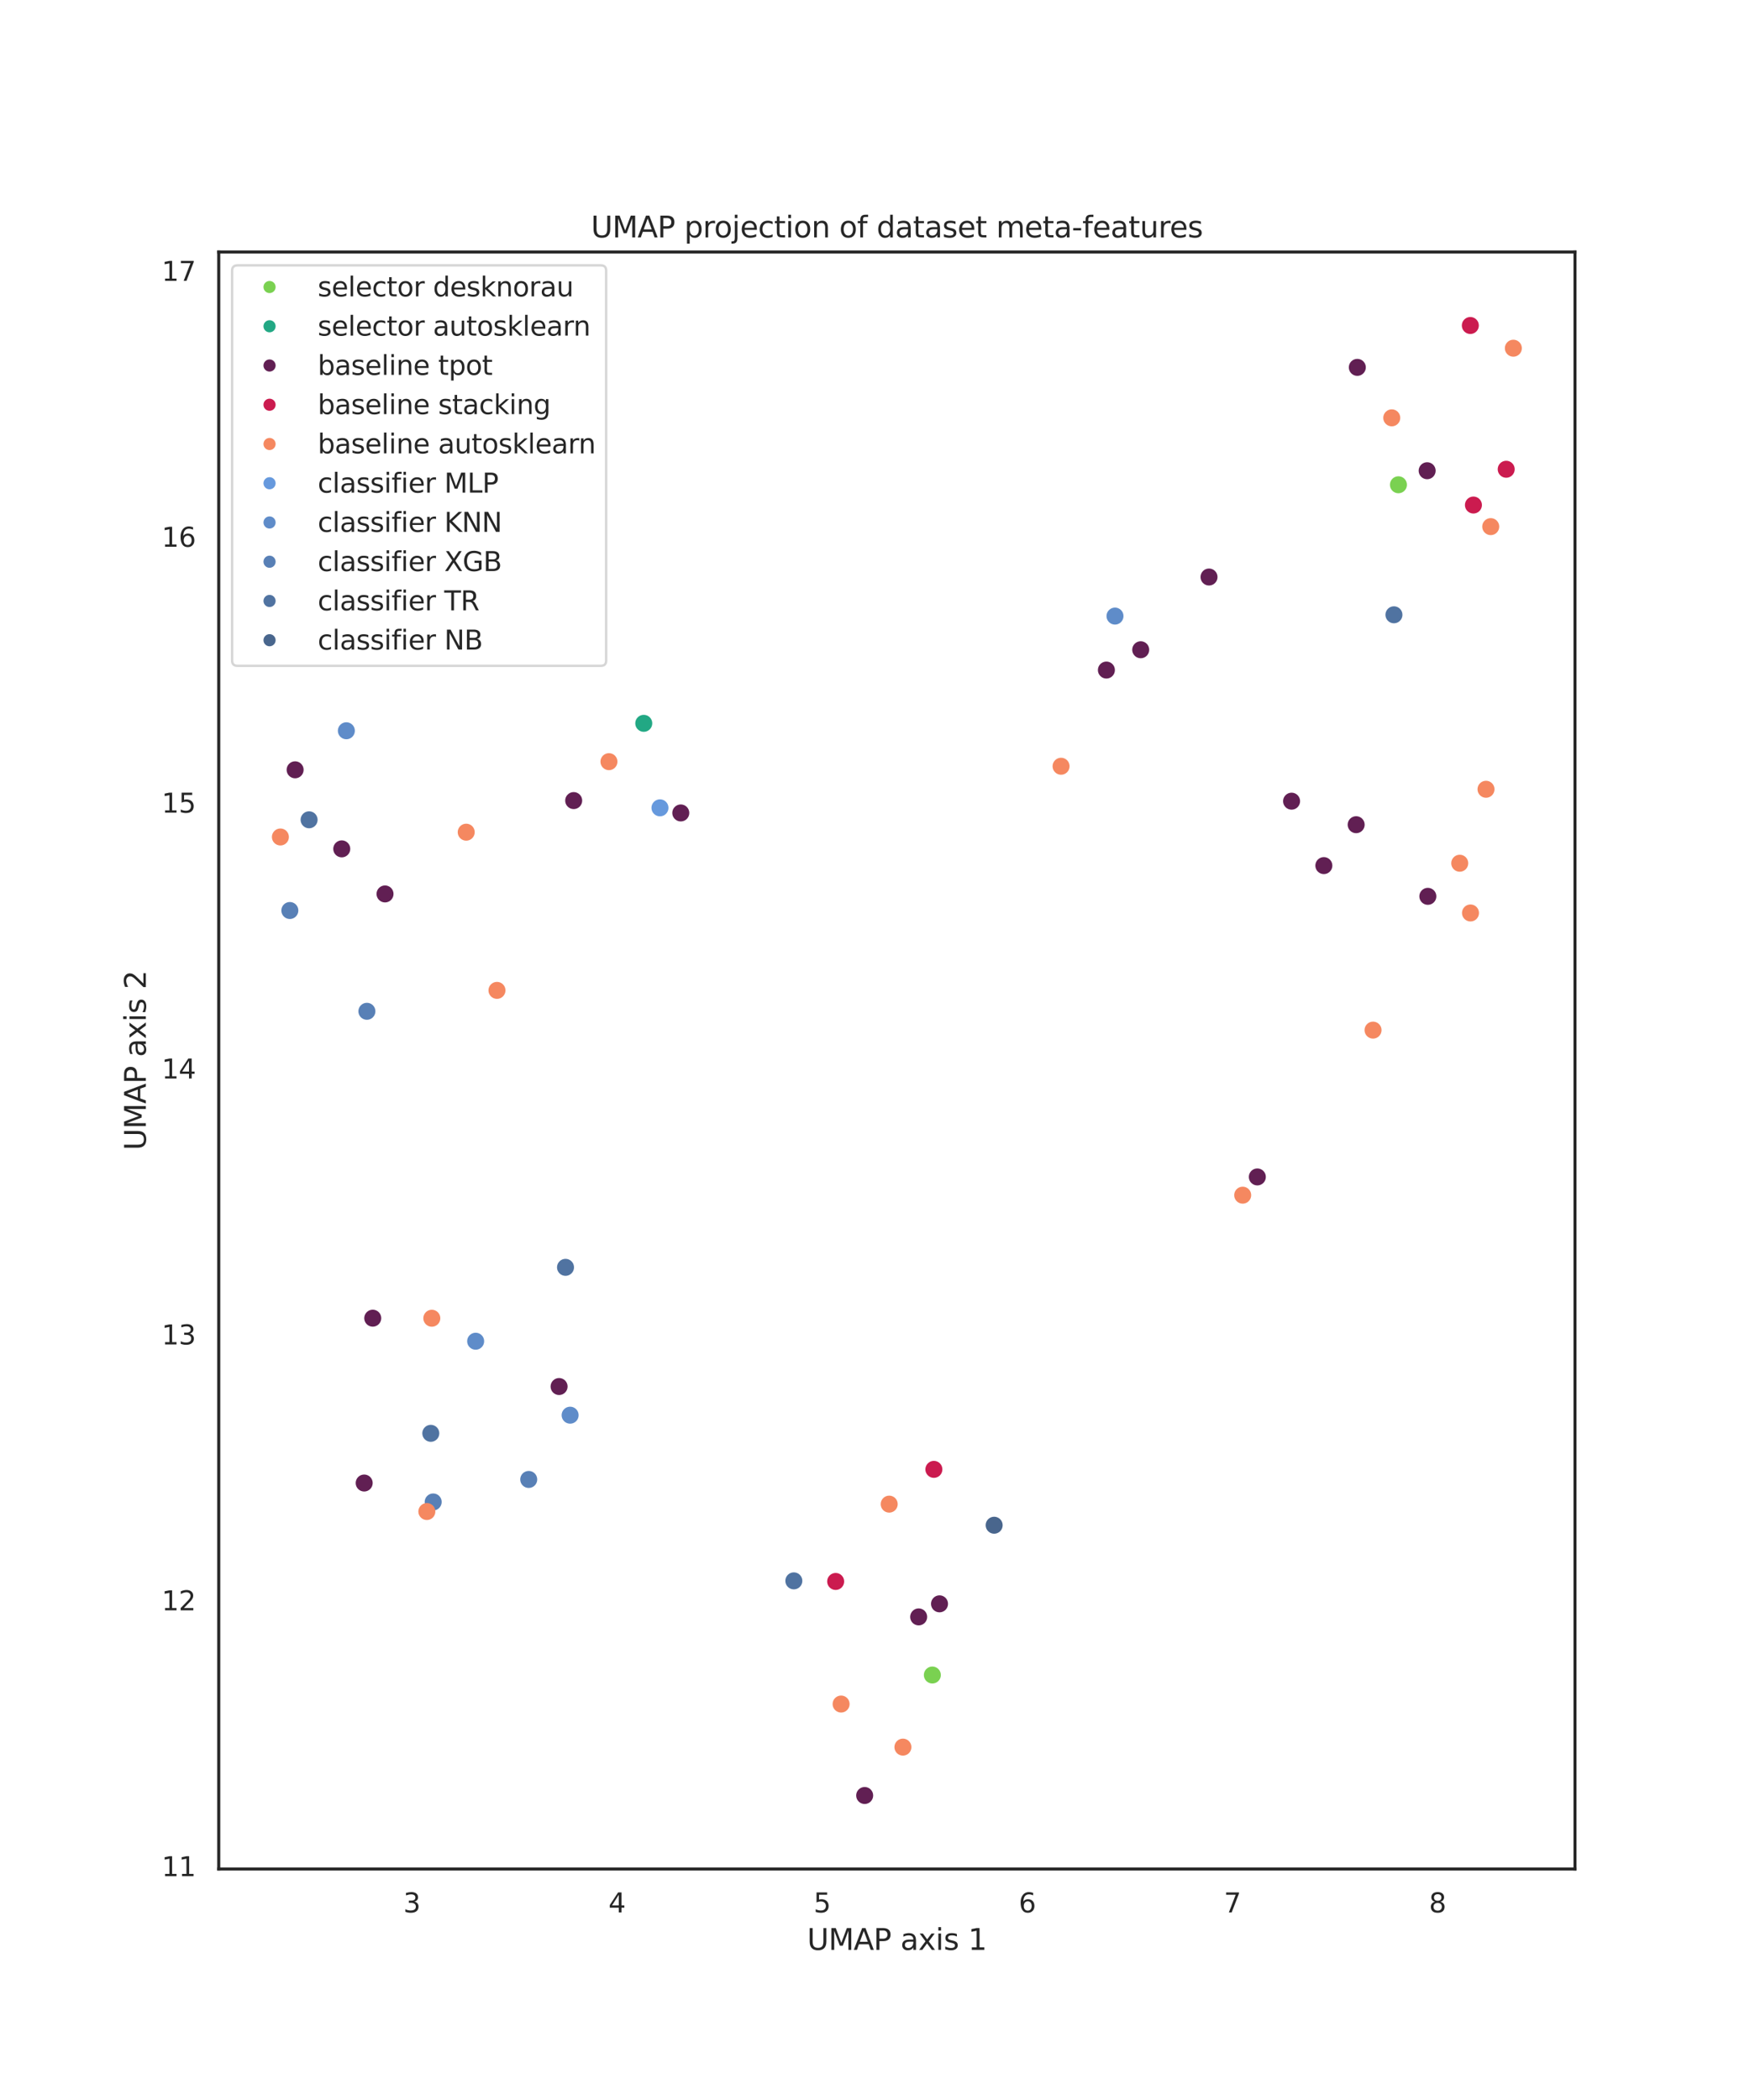 <?xml version="1.0" encoding="utf-8" standalone="no"?>
<!DOCTYPE svg PUBLIC "-//W3C//DTD SVG 1.1//EN"
  "http://www.w3.org/Graphics/SVG/1.1/DTD/svg11.dtd">
<svg height="864pt" version="1.1" viewBox="0 0 720 864" width="720pt" xmlns="http://www.w3.org/2000/svg" xmlns:xlink="http://www.w3.org/1999/xlink">
 <defs>
  <style type="text/css">*{stroke-linecap:butt;stroke-linejoin:round;}</style>
 </defs>
 <g id="figure_1">
  <g id="patch_1">
   <path d="M 0 864 
L 720 864 
L 720 0 
L 0 0 
z
" style="fill:#ffffff;"/>
  </g>
  <g id="axes_1">
   <g id="patch_2">
    <path d="M 90 768.96 
L 648 768.96 
L 648 103.68 
L 90 103.68 
z
" style="fill:#ffffff;"/>
   </g>
   <g id="matplotlib.axis_1">
    <g id="xtick_1">
     <g id="text_1">
      <!-- 3 -->
      <g style="fill:#262626;" transform="translate(165.933 786.818)scale(0.11 -0.11)">
       <defs>
        <path d="M 2597 2516 
Q 3050 2419 3304 2112 
Q 3559 1806 3559 1356 
Q 3559 666 3084 287 
Q 2609 -91 1734 -91 
Q 1441 -91 1130 -33 
Q 819 25 488 141 
L 488 750 
Q 750 597 1062 519 
Q 1375 441 1716 441 
Q 2309 441 2620 675 
Q 2931 909 2931 1356 
Q 2931 1769 2642 2001 
Q 2353 2234 1838 2234 
L 1294 2234 
L 1294 2753 
L 1863 2753 
Q 2328 2753 2575 2939 
Q 2822 3125 2822 3475 
Q 2822 3834 2567 4026 
Q 2313 4219 1838 4219 
Q 1578 4219 1281 4162 
Q 984 4106 628 3988 
L 628 4550 
Q 988 4650 1302 4700 
Q 1616 4750 1894 4750 
Q 2613 4750 3031 4423 
Q 3450 4097 3450 3541 
Q 3450 3153 3228 2886 
Q 3006 2619 2597 2516 
z
" id="DejaVuSans-33" transform="scale(0.016)"/>
       </defs>
       <use xlink:href="#DejaVuSans-33"/>
      </g>
     </g>
    </g>
    <g id="xtick_2">
     <g id="text_2">
      <!-- 4 -->
      <g style="fill:#262626;" transform="translate(250.332 786.818)scale(0.11 -0.11)">
       <defs>
        <path d="M 2419 4116 
L 825 1625 
L 2419 1625 
L 2419 4116 
z
M 2253 4666 
L 3047 4666 
L 3047 1625 
L 3713 1625 
L 3713 1100 
L 3047 1100 
L 3047 0 
L 2419 0 
L 2419 1100 
L 313 1100 
L 313 1709 
L 2253 4666 
z
" id="DejaVuSans-34" transform="scale(0.016)"/>
       </defs>
       <use xlink:href="#DejaVuSans-34"/>
      </g>
     </g>
    </g>
    <g id="xtick_3">
     <g id="text_3">
      <!-- 5 -->
      <g style="fill:#262626;" transform="translate(334.731 786.818)scale(0.11 -0.11)">
       <defs>
        <path d="M 691 4666 
L 3169 4666 
L 3169 4134 
L 1269 4134 
L 1269 2991 
Q 1406 3038 1543 3061 
Q 1681 3084 1819 3084 
Q 2600 3084 3056 2656 
Q 3513 2228 3513 1497 
Q 3513 744 3044 326 
Q 2575 -91 1722 -91 
Q 1428 -91 1123 -41 
Q 819 9 494 109 
L 494 744 
Q 775 591 1075 516 
Q 1375 441 1709 441 
Q 2250 441 2565 725 
Q 2881 1009 2881 1497 
Q 2881 1984 2565 2268 
Q 2250 2553 1709 2553 
Q 1456 2553 1204 2497 
Q 953 2441 691 2322 
L 691 4666 
z
" id="DejaVuSans-35" transform="scale(0.016)"/>
       </defs>
       <use xlink:href="#DejaVuSans-35"/>
      </g>
     </g>
    </g>
    <g id="xtick_4">
     <g id="text_4">
      <!-- 6 -->
      <g style="fill:#262626;" transform="translate(419.13 786.818)scale(0.11 -0.11)">
       <defs>
        <path d="M 2113 2584 
Q 1688 2584 1439 2293 
Q 1191 2003 1191 1497 
Q 1191 994 1439 701 
Q 1688 409 2113 409 
Q 2538 409 2786 701 
Q 3034 994 3034 1497 
Q 3034 2003 2786 2293 
Q 2538 2584 2113 2584 
z
M 3366 4563 
L 3366 3988 
Q 3128 4100 2886 4159 
Q 2644 4219 2406 4219 
Q 1781 4219 1451 3797 
Q 1122 3375 1075 2522 
Q 1259 2794 1537 2939 
Q 1816 3084 2150 3084 
Q 2853 3084 3261 2657 
Q 3669 2231 3669 1497 
Q 3669 778 3244 343 
Q 2819 -91 2113 -91 
Q 1303 -91 875 529 
Q 447 1150 447 2328 
Q 447 3434 972 4092 
Q 1497 4750 2381 4750 
Q 2619 4750 2861 4703 
Q 3103 4656 3366 4563 
z
" id="DejaVuSans-36" transform="scale(0.016)"/>
       </defs>
       <use xlink:href="#DejaVuSans-36"/>
      </g>
     </g>
    </g>
    <g id="xtick_5">
     <g id="text_5">
      <!-- 7 -->
      <g style="fill:#262626;" transform="translate(503.529 786.818)scale(0.11 -0.11)">
       <defs>
        <path d="M 525 4666 
L 3525 4666 
L 3525 4397 
L 1831 0 
L 1172 0 
L 2766 4134 
L 525 4134 
L 525 4666 
z
" id="DejaVuSans-37" transform="scale(0.016)"/>
       </defs>
       <use xlink:href="#DejaVuSans-37"/>
      </g>
     </g>
    </g>
    <g id="xtick_6">
     <g id="text_6">
      <!-- 8 -->
      <g style="fill:#262626;" transform="translate(587.928 786.818)scale(0.11 -0.11)">
       <defs>
        <path d="M 2034 2216 
Q 1584 2216 1326 1975 
Q 1069 1734 1069 1313 
Q 1069 891 1326 650 
Q 1584 409 2034 409 
Q 2484 409 2743 651 
Q 3003 894 3003 1313 
Q 3003 1734 2745 1975 
Q 2488 2216 2034 2216 
z
M 1403 2484 
Q 997 2584 770 2862 
Q 544 3141 544 3541 
Q 544 4100 942 4425 
Q 1341 4750 2034 4750 
Q 2731 4750 3128 4425 
Q 3525 4100 3525 3541 
Q 3525 3141 3298 2862 
Q 3072 2584 2669 2484 
Q 3125 2378 3379 2068 
Q 3634 1759 3634 1313 
Q 3634 634 3220 271 
Q 2806 -91 2034 -91 
Q 1263 -91 848 271 
Q 434 634 434 1313 
Q 434 1759 690 2068 
Q 947 2378 1403 2484 
z
M 1172 3481 
Q 1172 3119 1398 2916 
Q 1625 2713 2034 2713 
Q 2441 2713 2670 2916 
Q 2900 3119 2900 3481 
Q 2900 3844 2670 4047 
Q 2441 4250 2034 4250 
Q 1625 4250 1398 4047 
Q 1172 3844 1172 3481 
z
" id="DejaVuSans-38" transform="scale(0.016)"/>
       </defs>
       <use xlink:href="#DejaVuSans-38"/>
      </g>
     </g>
    </g>
    <g id="text_7">
     <!-- UMAP axis 1 -->
     <g style="fill:#262626;" transform="translate(332.058 802.224)scale(0.12 -0.12)">
      <defs>
       <path d="M 556 4666 
L 1191 4666 
L 1191 1831 
Q 1191 1081 1462 751 
Q 1734 422 2344 422 
Q 2950 422 3222 751 
Q 3494 1081 3494 1831 
L 3494 4666 
L 4128 4666 
L 4128 1753 
Q 4128 841 3676 375 
Q 3225 -91 2344 -91 
Q 1459 -91 1007 375 
Q 556 841 556 1753 
L 556 4666 
z
" id="DejaVuSans-55" transform="scale(0.016)"/>
       <path d="M 628 4666 
L 1569 4666 
L 2759 1491 
L 3956 4666 
L 4897 4666 
L 4897 0 
L 4281 0 
L 4281 4097 
L 3078 897 
L 2444 897 
L 1241 4097 
L 1241 0 
L 628 0 
L 628 4666 
z
" id="DejaVuSans-4d" transform="scale(0.016)"/>
       <path d="M 2188 4044 
L 1331 1722 
L 3047 1722 
L 2188 4044 
z
M 1831 4666 
L 2547 4666 
L 4325 0 
L 3669 0 
L 3244 1197 
L 1141 1197 
L 716 0 
L 50 0 
L 1831 4666 
z
" id="DejaVuSans-41" transform="scale(0.016)"/>
       <path d="M 1259 4147 
L 1259 2394 
L 2053 2394 
Q 2494 2394 2734 2622 
Q 2975 2850 2975 3272 
Q 2975 3691 2734 3919 
Q 2494 4147 2053 4147 
L 1259 4147 
z
M 628 4666 
L 2053 4666 
Q 2838 4666 3239 4311 
Q 3641 3956 3641 3272 
Q 3641 2581 3239 2228 
Q 2838 1875 2053 1875 
L 1259 1875 
L 1259 0 
L 628 0 
L 628 4666 
z
" id="DejaVuSans-50" transform="scale(0.016)"/>
       <path id="DejaVuSans-20" transform="scale(0.016)"/>
       <path d="M 2194 1759 
Q 1497 1759 1228 1600 
Q 959 1441 959 1056 
Q 959 750 1161 570 
Q 1363 391 1709 391 
Q 2188 391 2477 730 
Q 2766 1069 2766 1631 
L 2766 1759 
L 2194 1759 
z
M 3341 1997 
L 3341 0 
L 2766 0 
L 2766 531 
Q 2569 213 2275 61 
Q 1981 -91 1556 -91 
Q 1019 -91 701 211 
Q 384 513 384 1019 
Q 384 1609 779 1909 
Q 1175 2209 1959 2209 
L 2766 2209 
L 2766 2266 
Q 2766 2663 2505 2880 
Q 2244 3097 1772 3097 
Q 1472 3097 1187 3025 
Q 903 2953 641 2809 
L 641 3341 
Q 956 3463 1253 3523 
Q 1550 3584 1831 3584 
Q 2591 3584 2966 3190 
Q 3341 2797 3341 1997 
z
" id="DejaVuSans-61" transform="scale(0.016)"/>
       <path d="M 3513 3500 
L 2247 1797 
L 3578 0 
L 2900 0 
L 1881 1375 
L 863 0 
L 184 0 
L 1544 1831 
L 300 3500 
L 978 3500 
L 1906 2253 
L 2834 3500 
L 3513 3500 
z
" id="DejaVuSans-78" transform="scale(0.016)"/>
       <path d="M 603 3500 
L 1178 3500 
L 1178 0 
L 603 0 
L 603 3500 
z
M 603 4863 
L 1178 4863 
L 1178 4134 
L 603 4134 
L 603 4863 
z
" id="DejaVuSans-69" transform="scale(0.016)"/>
       <path d="M 2834 3397 
L 2834 2853 
Q 2591 2978 2328 3040 
Q 2066 3103 1784 3103 
Q 1356 3103 1142 2972 
Q 928 2841 928 2578 
Q 928 2378 1081 2264 
Q 1234 2150 1697 2047 
L 1894 2003 
Q 2506 1872 2764 1633 
Q 3022 1394 3022 966 
Q 3022 478 2636 193 
Q 2250 -91 1575 -91 
Q 1294 -91 989 -36 
Q 684 19 347 128 
L 347 722 
Q 666 556 975 473 
Q 1284 391 1588 391 
Q 1994 391 2212 530 
Q 2431 669 2431 922 
Q 2431 1156 2273 1281 
Q 2116 1406 1581 1522 
L 1381 1569 
Q 847 1681 609 1914 
Q 372 2147 372 2553 
Q 372 3047 722 3315 
Q 1072 3584 1716 3584 
Q 2034 3584 2315 3537 
Q 2597 3491 2834 3397 
z
" id="DejaVuSans-73" transform="scale(0.016)"/>
       <path d="M 794 531 
L 1825 531 
L 1825 4091 
L 703 3866 
L 703 4441 
L 1819 4666 
L 2450 4666 
L 2450 531 
L 3481 531 
L 3481 0 
L 794 0 
L 794 531 
z
" id="DejaVuSans-31" transform="scale(0.016)"/>
      </defs>
      <use xlink:href="#DejaVuSans-55"/>
      <use x="73.193" xlink:href="#DejaVuSans-4d"/>
      <use x="159.473" xlink:href="#DejaVuSans-41"/>
      <use x="227.881" xlink:href="#DejaVuSans-50"/>
      <use x="288.184" xlink:href="#DejaVuSans-20"/>
      <use x="319.971" xlink:href="#DejaVuSans-61"/>
      <use x="381.25" xlink:href="#DejaVuSans-78"/>
      <use x="440.43" xlink:href="#DejaVuSans-69"/>
      <use x="468.213" xlink:href="#DejaVuSans-73"/>
      <use x="520.312" xlink:href="#DejaVuSans-20"/>
      <use x="552.1" xlink:href="#DejaVuSans-31"/>
     </g>
    </g>
   </g>
   <g id="matplotlib.axis_2">
    <g id="ytick_1">
     <g id="text_8">
      <!-- 11 -->
      <g style="fill:#262626;" transform="translate(66.502 771.92)scale(0.11 -0.11)">
       <use xlink:href="#DejaVuSans-31"/>
       <use x="63.623" xlink:href="#DejaVuSans-31"/>
      </g>
     </g>
    </g>
    <g id="ytick_2">
     <g id="text_9">
      <!-- 12 -->
      <g style="fill:#262626;" transform="translate(66.502 662.525)scale(0.11 -0.11)">
       <defs>
        <path d="M 1228 531 
L 3431 531 
L 3431 0 
L 469 0 
L 469 531 
Q 828 903 1448 1529 
Q 2069 2156 2228 2338 
Q 2531 2678 2651 2914 
Q 2772 3150 2772 3378 
Q 2772 3750 2511 3984 
Q 2250 4219 1831 4219 
Q 1534 4219 1204 4116 
Q 875 4013 500 3803 
L 500 4441 
Q 881 4594 1212 4672 
Q 1544 4750 1819 4750 
Q 2544 4750 2975 4387 
Q 3406 4025 3406 3419 
Q 3406 3131 3298 2873 
Q 3191 2616 2906 2266 
Q 2828 2175 2409 1742 
Q 1991 1309 1228 531 
z
" id="DejaVuSans-32" transform="scale(0.016)"/>
       </defs>
       <use xlink:href="#DejaVuSans-31"/>
       <use x="63.623" xlink:href="#DejaVuSans-32"/>
      </g>
     </g>
    </g>
    <g id="ytick_3">
     <g id="text_10">
      <!-- 13 -->
      <g style="fill:#262626;" transform="translate(66.502 553.13)scale(0.11 -0.11)">
       <use xlink:href="#DejaVuSans-31"/>
       <use x="63.623" xlink:href="#DejaVuSans-33"/>
      </g>
     </g>
    </g>
    <g id="ytick_4">
     <g id="text_11">
      <!-- 14 -->
      <g style="fill:#262626;" transform="translate(66.502 443.734)scale(0.11 -0.11)">
       <use xlink:href="#DejaVuSans-31"/>
       <use x="63.623" xlink:href="#DejaVuSans-34"/>
      </g>
     </g>
    </g>
    <g id="ytick_5">
     <g id="text_12">
      <!-- 15 -->
      <g style="fill:#262626;" transform="translate(66.502 334.339)scale(0.11 -0.11)">
       <use xlink:href="#DejaVuSans-31"/>
       <use x="63.623" xlink:href="#DejaVuSans-35"/>
      </g>
     </g>
    </g>
    <g id="ytick_6">
     <g id="text_13">
      <!-- 16 -->
      <g style="fill:#262626;" transform="translate(66.502 224.944)scale(0.11 -0.11)">
       <use xlink:href="#DejaVuSans-31"/>
       <use x="63.623" xlink:href="#DejaVuSans-36"/>
      </g>
     </g>
    </g>
    <g id="ytick_7">
     <g id="text_14">
      <!-- 17 -->
      <g style="fill:#262626;" transform="translate(66.502 115.549)scale(0.11 -0.11)">
       <use xlink:href="#DejaVuSans-31"/>
       <use x="63.623" xlink:href="#DejaVuSans-37"/>
      </g>
     </g>
    </g>
    <g id="text_15">
     <!-- UMAP axis 2 -->
     <g style="fill:#262626;" transform="translate(60.007 473.262)rotate(-90)scale(0.12 -0.12)">
      <use xlink:href="#DejaVuSans-55"/>
      <use x="73.193" xlink:href="#DejaVuSans-4d"/>
      <use x="159.473" xlink:href="#DejaVuSans-41"/>
      <use x="227.881" xlink:href="#DejaVuSans-50"/>
      <use x="288.184" xlink:href="#DejaVuSans-20"/>
      <use x="319.971" xlink:href="#DejaVuSans-61"/>
      <use x="381.25" xlink:href="#DejaVuSans-78"/>
      <use x="440.43" xlink:href="#DejaVuSans-69"/>
      <use x="468.213" xlink:href="#DejaVuSans-73"/>
      <use x="520.312" xlink:href="#DejaVuSans-20"/>
      <use x="552.1" xlink:href="#DejaVuSans-32"/>
     </g>
    </g>
   </g>
   <g id="PathCollection_1">
    <defs>
     <path d="M 0 3 
C 0.796 3 1.559 2.684 2.121 2.121 
C 2.684 1.559 3 0.796 3 -0 
C 3 -0.796 2.684 -1.559 2.121 -2.121 
C 1.559 -2.684 0.796 -3 0 -3 
C -0.796 -3 -1.559 -2.684 -2.121 -2.121 
C -2.684 -1.559 -3 -0.796 -3 0 
C -3 0.796 -2.684 1.559 -2.121 2.121 
C -1.559 2.684 -0.796 3 0 3 
z
" id="C0_0_fb11581679"/>
    </defs>
    <g clip-path="url(#p11aa84bfda)">
     <use style="fill:#611f53;stroke:#611f53;" x="531.395" xlink:href="#C0_0_fb11581679" y="329.628"/>
    </g>
    <g clip-path="url(#p11aa84bfda)">
     <use style="fill:#f58860;stroke:#f58860;" x="371.487" xlink:href="#C0_0_fb11581679" y="718.818"/>
    </g>
    <g clip-path="url(#p11aa84bfda)">
     <use style="fill:#f58860;stroke:#f58860;" x="622.636" xlink:href="#C0_0_fb11581679" y="143.265"/>
    </g>
    <g clip-path="url(#p11aa84bfda)">
     <use style="fill:#f58860;stroke:#f58860;" x="436.555" xlink:href="#C0_0_fb11581679" y="315.254"/>
    </g>
    <g clip-path="url(#p11aa84bfda)">
     <use style="fill:#f58860;stroke:#f58860;" x="613.329" xlink:href="#C0_0_fb11581679" y="216.668"/>
    </g>
    <g clip-path="url(#p11aa84bfda)">
     <use style="fill:#5073a1;stroke:#5073a1;" x="177.245" xlink:href="#C0_0_fb11581679" y="589.711"/>
    </g>
    <g clip-path="url(#p11aa84bfda)">
     <use style="fill:#7ad151;stroke:#7ad151;" x="575.351" xlink:href="#C0_0_fb11581679" y="199.447"/>
    </g>
    <g clip-path="url(#p11aa84bfda)">
     <use style="fill:#cb1b4f;stroke:#cb1b4f;" x="606.208" xlink:href="#C0_0_fb11581679" y="207.788"/>
    </g>
    <g clip-path="url(#p11aa84bfda)">
     <use style="fill:#611f53;stroke:#611f53;" x="280.095" xlink:href="#C0_0_fb11581679" y="334.468"/>
    </g>
    <g clip-path="url(#p11aa84bfda)">
     <use style="fill:#cb1b4f;stroke:#cb1b4f;" x="619.696" xlink:href="#C0_0_fb11581679" y="193.066"/>
    </g>
    <g clip-path="url(#p11aa84bfda)">
     <use style="fill:#611f53;stroke:#611f53;" x="386.543" xlink:href="#C0_0_fb11581679" y="659.866"/>
    </g>
    <g clip-path="url(#p11aa84bfda)">
     <use style="fill:#611f53;stroke:#611f53;" x="557.963" xlink:href="#C0_0_fb11581679" y="339.305"/>
    </g>
    <g clip-path="url(#p11aa84bfda)">
     <use style="fill:#f58860;stroke:#f58860;" x="611.386" xlink:href="#C0_0_fb11581679" y="324.73"/>
    </g>
    <g clip-path="url(#p11aa84bfda)">
     <use style="fill:#5073a1;stroke:#5073a1;" x="326.608" xlink:href="#C0_0_fb11581679" y="650.413"/>
    </g>
    <g clip-path="url(#p11aa84bfda)">
     <use style="fill:#cb1b4f;stroke:#cb1b4f;" x="343.816" xlink:href="#C0_0_fb11581679" y="650.655"/>
    </g>
    <g clip-path="url(#p11aa84bfda)">
     <use style="fill:#f58860;stroke:#f58860;" x="600.577" xlink:href="#C0_0_fb11581679" y="355.161"/>
    </g>
    <g clip-path="url(#p11aa84bfda)">
     <use style="fill:#f58860;stroke:#f58860;" x="564.908" xlink:href="#C0_0_fb11581679" y="423.822"/>
    </g>
    <g clip-path="url(#p11aa84bfda)">
     <use style="fill:#5880b6;stroke:#5880b6;" x="217.533" xlink:href="#C0_0_fb11581679" y="608.688"/>
    </g>
    <g clip-path="url(#p11aa84bfda)">
     <use style="fill:#f58860;stroke:#f58860;" x="177.662" xlink:href="#C0_0_fb11581679" y="542.361"/>
    </g>
    <g clip-path="url(#p11aa84bfda)">
     <use style="fill:#cb1b4f;stroke:#cb1b4f;" x="384.225" xlink:href="#C0_0_fb11581679" y="604.542"/>
    </g>
    <g clip-path="url(#p11aa84bfda)">
     <use style="fill:#611f53;stroke:#611f53;" x="377.968" xlink:href="#C0_0_fb11581679" y="665.24"/>
    </g>
    <g clip-path="url(#p11aa84bfda)">
     <use style="fill:#611f53;stroke:#611f53;" x="544.669" xlink:href="#C0_0_fb11581679" y="356.132"/>
    </g>
    <g clip-path="url(#p11aa84bfda)">
     <use style="fill:#f58860;stroke:#f58860;" x="115.364" xlink:href="#C0_0_fb11581679" y="344.362"/>
    </g>
    <g clip-path="url(#p11aa84bfda)">
     <use style="fill:#5f8cc9;stroke:#5f8cc9;" x="142.501" xlink:href="#C0_0_fb11581679" y="300.656"/>
    </g>
    <g clip-path="url(#p11aa84bfda)">
     <use style="fill:#f58860;stroke:#f58860;" x="191.814" xlink:href="#C0_0_fb11581679" y="342.385"/>
    </g>
    <g clip-path="url(#p11aa84bfda)">
     <use style="fill:#5880b6;stroke:#5880b6;" x="150.952" xlink:href="#C0_0_fb11581679" y="416.077"/>
    </g>
    <g clip-path="url(#p11aa84bfda)">
     <use style="fill:#611f53;stroke:#611f53;" x="158.41" xlink:href="#C0_0_fb11581679" y="367.793"/>
    </g>
    <g clip-path="url(#p11aa84bfda)">
     <use style="fill:#5073a1;stroke:#5073a1;" x="127.172" xlink:href="#C0_0_fb11581679" y="337.289"/>
    </g>
    <g clip-path="url(#p11aa84bfda)">
     <use style="fill:#611f53;stroke:#611f53;" x="355.749" xlink:href="#C0_0_fb11581679" y="738.72"/>
    </g>
    <g clip-path="url(#p11aa84bfda)">
     <use style="fill:#611f53;stroke:#611f53;" x="517.304" xlink:href="#C0_0_fb11581679" y="484.225"/>
    </g>
    <g clip-path="url(#p11aa84bfda)">
     <use style="fill:#5f8cc9;stroke:#5f8cc9;" x="195.697" xlink:href="#C0_0_fb11581679" y="551.818"/>
    </g>
    <g clip-path="url(#p11aa84bfda)">
     <use style="fill:#5073a1;stroke:#5073a1;" x="573.508" xlink:href="#C0_0_fb11581679" y="252.945"/>
    </g>
    <g clip-path="url(#p11aa84bfda)">
     <use style="fill:#5073a1;stroke:#5073a1;" x="232.669" xlink:href="#C0_0_fb11581679" y="521.424"/>
    </g>
    <g clip-path="url(#p11aa84bfda)">
     <use style="fill:#f58860;stroke:#f58860;" x="250.538" xlink:href="#C0_0_fb11581679" y="313.37"/>
    </g>
    <g clip-path="url(#p11aa84bfda)">
     <use style="fill:#611f53;stroke:#611f53;" x="469.325" xlink:href="#C0_0_fb11581679" y="267.33"/>
    </g>
    <g clip-path="url(#p11aa84bfda)">
     <use style="fill:#611f53;stroke:#611f53;" x="497.425" xlink:href="#C0_0_fb11581679" y="237.402"/>
    </g>
    <g clip-path="url(#p11aa84bfda)">
     <use style="fill:#611f53;stroke:#611f53;" x="121.42" xlink:href="#C0_0_fb11581679" y="316.721"/>
    </g>
    <g clip-path="url(#p11aa84bfda)">
     <use style="fill:#5880b6;stroke:#5880b6;" x="119.25" xlink:href="#C0_0_fb11581679" y="374.61"/>
    </g>
    <g clip-path="url(#p11aa84bfda)">
     <use style="fill:#f58860;stroke:#f58860;" x="365.845" xlink:href="#C0_0_fb11581679" y="618.843"/>
    </g>
    <g clip-path="url(#p11aa84bfda)">
     <use style="fill:#611f53;stroke:#611f53;" x="587.456" xlink:href="#C0_0_fb11581679" y="368.779"/>
    </g>
    <g clip-path="url(#p11aa84bfda)">
     <use style="fill:#f58860;stroke:#f58860;" x="572.611" xlink:href="#C0_0_fb11581679" y="171.912"/>
    </g>
    <g clip-path="url(#p11aa84bfda)">
     <use style="fill:#cb1b4f;stroke:#cb1b4f;" x="604.936" xlink:href="#C0_0_fb11581679" y="133.92"/>
    </g>
    <g clip-path="url(#p11aa84bfda)">
     <use style="fill:#611f53;stroke:#611f53;" x="149.838" xlink:href="#C0_0_fb11581679" y="610.156"/>
    </g>
    <g clip-path="url(#p11aa84bfda)">
     <use style="fill:#f58860;stroke:#f58860;" x="605.003" xlink:href="#C0_0_fb11581679" y="375.621"/>
    </g>
    <g clip-path="url(#p11aa84bfda)">
     <use style="fill:#22a884;stroke:#22a884;" x="264.864" xlink:href="#C0_0_fb11581679" y="297.596"/>
    </g>
    <g clip-path="url(#p11aa84bfda)">
     <use style="fill:#6699dd;stroke:#6699dd;" x="271.53" xlink:href="#C0_0_fb11581679" y="332.365"/>
    </g>
    <g clip-path="url(#p11aa84bfda)">
     <use style="fill:#f58860;stroke:#f58860;" x="346.056" xlink:href="#C0_0_fb11581679" y="701.095"/>
    </g>
    <g clip-path="url(#p11aa84bfda)">
     <use style="fill:#5880b6;stroke:#5880b6;" x="178.222" xlink:href="#C0_0_fb11581679" y="617.949"/>
    </g>
    <g clip-path="url(#p11aa84bfda)">
     <use style="fill:#5f8cc9;stroke:#5f8cc9;" x="458.741" xlink:href="#C0_0_fb11581679" y="253.475"/>
    </g>
    <g clip-path="url(#p11aa84bfda)">
     <use style="fill:#611f53;stroke:#611f53;" x="230.022" xlink:href="#C0_0_fb11581679" y="570.457"/>
    </g>
    <g clip-path="url(#p11aa84bfda)">
     <use style="fill:#f58860;stroke:#f58860;" x="511.278" xlink:href="#C0_0_fb11581679" y="491.728"/>
    </g>
    <g clip-path="url(#p11aa84bfda)">
     <use style="fill:#611f53;stroke:#611f53;" x="587.17" xlink:href="#C0_0_fb11581679" y="193.673"/>
    </g>
    <g clip-path="url(#p11aa84bfda)">
     <use style="fill:#7ad151;stroke:#7ad151;" x="383.595" xlink:href="#C0_0_fb11581679" y="689.152"/>
    </g>
    <g clip-path="url(#p11aa84bfda)">
     <use style="fill:#611f53;stroke:#611f53;" x="153.359" xlink:href="#C0_0_fb11581679" y="542.337"/>
    </g>
    <g clip-path="url(#p11aa84bfda)">
     <use style="fill:#f58860;stroke:#f58860;" x="204.469" xlink:href="#C0_0_fb11581679" y="407.471"/>
    </g>
    <g clip-path="url(#p11aa84bfda)">
     <use style="fill:#49668d;stroke:#49668d;" x="409.027" xlink:href="#C0_0_fb11581679" y="627.52"/>
    </g>
    <g clip-path="url(#p11aa84bfda)">
     <use style="fill:#611f53;stroke:#611f53;" x="455.203" xlink:href="#C0_0_fb11581679" y="275.681"/>
    </g>
    <g clip-path="url(#p11aa84bfda)">
     <use style="fill:#611f53;stroke:#611f53;" x="558.439" xlink:href="#C0_0_fb11581679" y="151.147"/>
    </g>
    <g clip-path="url(#p11aa84bfda)">
     <use style="fill:#5f8cc9;stroke:#5f8cc9;" x="234.567" xlink:href="#C0_0_fb11581679" y="582.25"/>
    </g>
    <g clip-path="url(#p11aa84bfda)">
     <use style="fill:#f58860;stroke:#f58860;" x="175.622" xlink:href="#C0_0_fb11581679" y="621.885"/>
    </g>
    <g clip-path="url(#p11aa84bfda)">
     <use style="fill:#611f53;stroke:#611f53;" x="236.033" xlink:href="#C0_0_fb11581679" y="329.383"/>
    </g>
    <g clip-path="url(#p11aa84bfda)">
     <use style="fill:#611f53;stroke:#611f53;" x="140.608" xlink:href="#C0_0_fb11581679" y="349.246"/>
    </g>
   </g>
   <g id="patch_3">
    <path d="M 90 768.96 
L 90 103.68 
" style="fill:none;stroke:#262626;stroke-linecap:square;stroke-linejoin:miter;stroke-width:1.25;"/>
   </g>
   <g id="patch_4">
    <path d="M 648 768.96 
L 648 103.68 
" style="fill:none;stroke:#262626;stroke-linecap:square;stroke-linejoin:miter;stroke-width:1.25;"/>
   </g>
   <g id="patch_5">
    <path d="M 90 768.96 
L 648 768.96 
" style="fill:none;stroke:#262626;stroke-linecap:square;stroke-linejoin:miter;stroke-width:1.25;"/>
   </g>
   <g id="patch_6">
    <path d="M 90 103.68 
L 648 103.68 
" style="fill:none;stroke:#262626;stroke-linecap:square;stroke-linejoin:miter;stroke-width:1.25;"/>
   </g>
   <g id="text_16">
    <!-- UMAP projection of dataset meta-features -->
    <g style="fill:#262626;" transform="translate(243.137 97.68)scale(0.12 -0.12)">
     <defs>
      <path d="M 1159 525 
L 1159 -1331 
L 581 -1331 
L 581 3500 
L 1159 3500 
L 1159 2969 
Q 1341 3281 1617 3432 
Q 1894 3584 2278 3584 
Q 2916 3584 3314 3078 
Q 3713 2572 3713 1747 
Q 3713 922 3314 415 
Q 2916 -91 2278 -91 
Q 1894 -91 1617 61 
Q 1341 213 1159 525 
z
M 3116 1747 
Q 3116 2381 2855 2742 
Q 2594 3103 2138 3103 
Q 1681 3103 1420 2742 
Q 1159 2381 1159 1747 
Q 1159 1113 1420 752 
Q 1681 391 2138 391 
Q 2594 391 2855 752 
Q 3116 1113 3116 1747 
z
" id="DejaVuSans-70" transform="scale(0.016)"/>
      <path d="M 2631 2963 
Q 2534 3019 2420 3045 
Q 2306 3072 2169 3072 
Q 1681 3072 1420 2755 
Q 1159 2438 1159 1844 
L 1159 0 
L 581 0 
L 581 3500 
L 1159 3500 
L 1159 2956 
Q 1341 3275 1631 3429 
Q 1922 3584 2338 3584 
Q 2397 3584 2469 3576 
Q 2541 3569 2628 3553 
L 2631 2963 
z
" id="DejaVuSans-72" transform="scale(0.016)"/>
      <path d="M 1959 3097 
Q 1497 3097 1228 2736 
Q 959 2375 959 1747 
Q 959 1119 1226 758 
Q 1494 397 1959 397 
Q 2419 397 2687 759 
Q 2956 1122 2956 1747 
Q 2956 2369 2687 2733 
Q 2419 3097 1959 3097 
z
M 1959 3584 
Q 2709 3584 3137 3096 
Q 3566 2609 3566 1747 
Q 3566 888 3137 398 
Q 2709 -91 1959 -91 
Q 1206 -91 779 398 
Q 353 888 353 1747 
Q 353 2609 779 3096 
Q 1206 3584 1959 3584 
z
" id="DejaVuSans-6f" transform="scale(0.016)"/>
      <path d="M 603 3500 
L 1178 3500 
L 1178 -63 
Q 1178 -731 923 -1031 
Q 669 -1331 103 -1331 
L -116 -1331 
L -116 -844 
L 38 -844 
Q 366 -844 484 -692 
Q 603 -541 603 -63 
L 603 3500 
z
M 603 4863 
L 1178 4863 
L 1178 4134 
L 603 4134 
L 603 4863 
z
" id="DejaVuSans-6a" transform="scale(0.016)"/>
      <path d="M 3597 1894 
L 3597 1613 
L 953 1613 
Q 991 1019 1311 708 
Q 1631 397 2203 397 
Q 2534 397 2845 478 
Q 3156 559 3463 722 
L 3463 178 
Q 3153 47 2828 -22 
Q 2503 -91 2169 -91 
Q 1331 -91 842 396 
Q 353 884 353 1716 
Q 353 2575 817 3079 
Q 1281 3584 2069 3584 
Q 2775 3584 3186 3129 
Q 3597 2675 3597 1894 
z
M 3022 2063 
Q 3016 2534 2758 2815 
Q 2500 3097 2075 3097 
Q 1594 3097 1305 2825 
Q 1016 2553 972 2059 
L 3022 2063 
z
" id="DejaVuSans-65" transform="scale(0.016)"/>
      <path d="M 3122 3366 
L 3122 2828 
Q 2878 2963 2633 3030 
Q 2388 3097 2138 3097 
Q 1578 3097 1268 2742 
Q 959 2388 959 1747 
Q 959 1106 1268 751 
Q 1578 397 2138 397 
Q 2388 397 2633 464 
Q 2878 531 3122 666 
L 3122 134 
Q 2881 22 2623 -34 
Q 2366 -91 2075 -91 
Q 1284 -91 818 406 
Q 353 903 353 1747 
Q 353 2603 823 3093 
Q 1294 3584 2113 3584 
Q 2378 3584 2631 3529 
Q 2884 3475 3122 3366 
z
" id="DejaVuSans-63" transform="scale(0.016)"/>
      <path d="M 1172 4494 
L 1172 3500 
L 2356 3500 
L 2356 3053 
L 1172 3053 
L 1172 1153 
Q 1172 725 1289 603 
Q 1406 481 1766 481 
L 2356 481 
L 2356 0 
L 1766 0 
Q 1100 0 847 248 
Q 594 497 594 1153 
L 594 3053 
L 172 3053 
L 172 3500 
L 594 3500 
L 594 4494 
L 1172 4494 
z
" id="DejaVuSans-74" transform="scale(0.016)"/>
      <path d="M 3513 2113 
L 3513 0 
L 2938 0 
L 2938 2094 
Q 2938 2591 2744 2837 
Q 2550 3084 2163 3084 
Q 1697 3084 1428 2787 
Q 1159 2491 1159 1978 
L 1159 0 
L 581 0 
L 581 3500 
L 1159 3500 
L 1159 2956 
Q 1366 3272 1645 3428 
Q 1925 3584 2291 3584 
Q 2894 3584 3203 3211 
Q 3513 2838 3513 2113 
z
" id="DejaVuSans-6e" transform="scale(0.016)"/>
      <path d="M 2375 4863 
L 2375 4384 
L 1825 4384 
Q 1516 4384 1395 4259 
Q 1275 4134 1275 3809 
L 1275 3500 
L 2222 3500 
L 2222 3053 
L 1275 3053 
L 1275 0 
L 697 0 
L 697 3053 
L 147 3053 
L 147 3500 
L 697 3500 
L 697 3744 
Q 697 4328 969 4595 
Q 1241 4863 1831 4863 
L 2375 4863 
z
" id="DejaVuSans-66" transform="scale(0.016)"/>
      <path d="M 2906 2969 
L 2906 4863 
L 3481 4863 
L 3481 0 
L 2906 0 
L 2906 525 
Q 2725 213 2448 61 
Q 2172 -91 1784 -91 
Q 1150 -91 751 415 
Q 353 922 353 1747 
Q 353 2572 751 3078 
Q 1150 3584 1784 3584 
Q 2172 3584 2448 3432 
Q 2725 3281 2906 2969 
z
M 947 1747 
Q 947 1113 1208 752 
Q 1469 391 1925 391 
Q 2381 391 2643 752 
Q 2906 1113 2906 1747 
Q 2906 2381 2643 2742 
Q 2381 3103 1925 3103 
Q 1469 3103 1208 2742 
Q 947 2381 947 1747 
z
" id="DejaVuSans-64" transform="scale(0.016)"/>
      <path d="M 3328 2828 
Q 3544 3216 3844 3400 
Q 4144 3584 4550 3584 
Q 5097 3584 5394 3201 
Q 5691 2819 5691 2113 
L 5691 0 
L 5113 0 
L 5113 2094 
Q 5113 2597 4934 2840 
Q 4756 3084 4391 3084 
Q 3944 3084 3684 2787 
Q 3425 2491 3425 1978 
L 3425 0 
L 2847 0 
L 2847 2094 
Q 2847 2600 2669 2842 
Q 2491 3084 2119 3084 
Q 1678 3084 1418 2786 
Q 1159 2488 1159 1978 
L 1159 0 
L 581 0 
L 581 3500 
L 1159 3500 
L 1159 2956 
Q 1356 3278 1631 3431 
Q 1906 3584 2284 3584 
Q 2666 3584 2933 3390 
Q 3200 3197 3328 2828 
z
" id="DejaVuSans-6d" transform="scale(0.016)"/>
      <path d="M 313 2009 
L 1997 2009 
L 1997 1497 
L 313 1497 
L 313 2009 
z
" id="DejaVuSans-2d" transform="scale(0.016)"/>
      <path d="M 544 1381 
L 544 3500 
L 1119 3500 
L 1119 1403 
Q 1119 906 1312 657 
Q 1506 409 1894 409 
Q 2359 409 2629 706 
Q 2900 1003 2900 1516 
L 2900 3500 
L 3475 3500 
L 3475 0 
L 2900 0 
L 2900 538 
Q 2691 219 2414 64 
Q 2138 -91 1772 -91 
Q 1169 -91 856 284 
Q 544 659 544 1381 
z
M 1991 3584 
L 1991 3584 
z
" id="DejaVuSans-75" transform="scale(0.016)"/>
     </defs>
     <use xlink:href="#DejaVuSans-55"/>
     <use x="73.193" xlink:href="#DejaVuSans-4d"/>
     <use x="159.473" xlink:href="#DejaVuSans-41"/>
     <use x="227.881" xlink:href="#DejaVuSans-50"/>
     <use x="288.184" xlink:href="#DejaVuSans-20"/>
     <use x="319.971" xlink:href="#DejaVuSans-70"/>
     <use x="383.447" xlink:href="#DejaVuSans-72"/>
     <use x="422.311" xlink:href="#DejaVuSans-6f"/>
     <use x="483.492" xlink:href="#DejaVuSans-6a"/>
     <use x="511.275" xlink:href="#DejaVuSans-65"/>
     <use x="572.799" xlink:href="#DejaVuSans-63"/>
     <use x="627.779" xlink:href="#DejaVuSans-74"/>
     <use x="666.988" xlink:href="#DejaVuSans-69"/>
     <use x="694.771" xlink:href="#DejaVuSans-6f"/>
     <use x="755.953" xlink:href="#DejaVuSans-6e"/>
     <use x="819.332" xlink:href="#DejaVuSans-20"/>
     <use x="851.119" xlink:href="#DejaVuSans-6f"/>
     <use x="912.301" xlink:href="#DejaVuSans-66"/>
     <use x="947.506" xlink:href="#DejaVuSans-20"/>
     <use x="979.293" xlink:href="#DejaVuSans-64"/>
     <use x="1042.77" xlink:href="#DejaVuSans-61"/>
     <use x="1104.049" xlink:href="#DejaVuSans-74"/>
     <use x="1143.258" xlink:href="#DejaVuSans-61"/>
     <use x="1204.537" xlink:href="#DejaVuSans-73"/>
     <use x="1256.637" xlink:href="#DejaVuSans-65"/>
     <use x="1318.16" xlink:href="#DejaVuSans-74"/>
     <use x="1357.369" xlink:href="#DejaVuSans-20"/>
     <use x="1389.156" xlink:href="#DejaVuSans-6d"/>
     <use x="1486.568" xlink:href="#DejaVuSans-65"/>
     <use x="1548.092" xlink:href="#DejaVuSans-74"/>
     <use x="1587.301" xlink:href="#DejaVuSans-61"/>
     <use x="1648.58" xlink:href="#DejaVuSans-2d"/>
     <use x="1684.664" xlink:href="#DejaVuSans-66"/>
     <use x="1719.869" xlink:href="#DejaVuSans-65"/>
     <use x="1781.393" xlink:href="#DejaVuSans-61"/>
     <use x="1842.672" xlink:href="#DejaVuSans-74"/>
     <use x="1881.881" xlink:href="#DejaVuSans-75"/>
     <use x="1945.26" xlink:href="#DejaVuSans-72"/>
     <use x="1984.123" xlink:href="#DejaVuSans-65"/>
     <use x="2045.646" xlink:href="#DejaVuSans-73"/>
    </g>
   </g>
   <g id="legend_1">
    <g id="patch_7">
     <path d="M 97.7 273.939 
L 247.192 273.939 
Q 249.392 273.939 249.392 271.739 
L 249.392 111.38 
Q 249.392 109.18 247.192 109.18 
L 97.7 109.18 
Q 95.5 109.18 95.5 111.38 
L 95.5 271.739 
Q 95.5 273.939 97.7 273.939 
z
" style="fill:#ffffff;opacity:0.8;stroke:#cccccc;stroke-linejoin:miter;"/>
    </g>
    <g id="line2d_1">
     <path d="M 99.9 118.088 
L 121.9 118.088 
" style="fill:none;stroke:#ffffff;stroke-linecap:round;stroke-width:1.5;"/>
    </g>
    <g id="line2d_2">
     <defs>
      <path d="M 0 3 
C 0.796 3 1.559 2.684 2.121 2.121 
C 2.684 1.559 3 0.796 3 0 
C 3 -0.796 2.684 -1.559 2.121 -2.121 
C 1.559 -2.684 0.796 -3 0 -3 
C -0.796 -3 -1.559 -2.684 -2.121 -2.121 
C -2.684 -1.559 -3 -0.796 -3 0 
C -3 0.796 -2.684 1.559 -2.121 2.121 
C -1.559 2.684 -0.796 3 0 3 
z
" id="m0cd57bc495" style="stroke:#ffffff;"/>
     </defs>
     <g>
      <use style="fill:#7ad151;stroke:#ffffff;" x="110.9" xlink:href="#m0cd57bc495" y="118.088"/>
     </g>
    </g>
    <g id="text_17">
     <!-- selector desknorau -->
     <g style="fill:#262626;" transform="translate(130.7 121.938)scale(0.11 -0.11)">
      <defs>
       <path d="M 603 4863 
L 1178 4863 
L 1178 0 
L 603 0 
L 603 4863 
z
" id="DejaVuSans-6c" transform="scale(0.016)"/>
       <path d="M 581 4863 
L 1159 4863 
L 1159 1991 
L 2875 3500 
L 3609 3500 
L 1753 1863 
L 3688 0 
L 2938 0 
L 1159 1709 
L 1159 0 
L 581 0 
L 581 4863 
z
" id="DejaVuSans-6b" transform="scale(0.016)"/>
      </defs>
      <use xlink:href="#DejaVuSans-73"/>
      <use x="52.1" xlink:href="#DejaVuSans-65"/>
      <use x="113.623" xlink:href="#DejaVuSans-6c"/>
      <use x="141.406" xlink:href="#DejaVuSans-65"/>
      <use x="202.93" xlink:href="#DejaVuSans-63"/>
      <use x="257.91" xlink:href="#DejaVuSans-74"/>
      <use x="297.119" xlink:href="#DejaVuSans-6f"/>
      <use x="358.301" xlink:href="#DejaVuSans-72"/>
      <use x="399.414" xlink:href="#DejaVuSans-20"/>
      <use x="431.201" xlink:href="#DejaVuSans-64"/>
      <use x="494.678" xlink:href="#DejaVuSans-65"/>
      <use x="556.201" xlink:href="#DejaVuSans-73"/>
      <use x="608.301" xlink:href="#DejaVuSans-6b"/>
      <use x="666.211" xlink:href="#DejaVuSans-6e"/>
      <use x="729.59" xlink:href="#DejaVuSans-6f"/>
      <use x="790.771" xlink:href="#DejaVuSans-72"/>
      <use x="831.885" xlink:href="#DejaVuSans-61"/>
      <use x="893.164" xlink:href="#DejaVuSans-75"/>
     </g>
    </g>
    <g id="line2d_3">
     <path d="M 99.9 134.234 
L 121.9 134.234 
" style="fill:none;stroke:#ffffff;stroke-linecap:round;stroke-width:1.5;"/>
    </g>
    <g id="line2d_4">
     <defs>
      <path d="M 0 3 
C 0.796 3 1.559 2.684 2.121 2.121 
C 2.684 1.559 3 0.796 3 0 
C 3 -0.796 2.684 -1.559 2.121 -2.121 
C 1.559 -2.684 0.796 -3 0 -3 
C -0.796 -3 -1.559 -2.684 -2.121 -2.121 
C -2.684 -1.559 -3 -0.796 -3 0 
C -3 0.796 -2.684 1.559 -2.121 2.121 
C -1.559 2.684 -0.796 3 0 3 
z
" id="m2036aae2fb" style="stroke:#ffffff;"/>
     </defs>
     <g>
      <use style="fill:#22a884;stroke:#ffffff;" x="110.9" xlink:href="#m2036aae2fb" y="134.234"/>
     </g>
    </g>
    <g id="text_18">
     <!-- selector autosklearn -->
     <g style="fill:#262626;" transform="translate(130.7 138.084)scale(0.11 -0.11)">
      <use xlink:href="#DejaVuSans-73"/>
      <use x="52.1" xlink:href="#DejaVuSans-65"/>
      <use x="113.623" xlink:href="#DejaVuSans-6c"/>
      <use x="141.406" xlink:href="#DejaVuSans-65"/>
      <use x="202.93" xlink:href="#DejaVuSans-63"/>
      <use x="257.91" xlink:href="#DejaVuSans-74"/>
      <use x="297.119" xlink:href="#DejaVuSans-6f"/>
      <use x="358.301" xlink:href="#DejaVuSans-72"/>
      <use x="399.414" xlink:href="#DejaVuSans-20"/>
      <use x="431.201" xlink:href="#DejaVuSans-61"/>
      <use x="492.48" xlink:href="#DejaVuSans-75"/>
      <use x="555.859" xlink:href="#DejaVuSans-74"/>
      <use x="595.068" xlink:href="#DejaVuSans-6f"/>
      <use x="656.25" xlink:href="#DejaVuSans-73"/>
      <use x="708.35" xlink:href="#DejaVuSans-6b"/>
      <use x="766.26" xlink:href="#DejaVuSans-6c"/>
      <use x="794.043" xlink:href="#DejaVuSans-65"/>
      <use x="855.566" xlink:href="#DejaVuSans-61"/>
      <use x="916.846" xlink:href="#DejaVuSans-72"/>
      <use x="956.209" xlink:href="#DejaVuSans-6e"/>
     </g>
    </g>
    <g id="line2d_5">
     <path d="M 99.9 150.38 
L 121.9 150.38 
" style="fill:none;stroke:#ffffff;stroke-linecap:round;stroke-width:1.5;"/>
    </g>
    <g id="line2d_6">
     <defs>
      <path d="M 0 3 
C 0.796 3 1.559 2.684 2.121 2.121 
C 2.684 1.559 3 0.796 3 0 
C 3 -0.796 2.684 -1.559 2.121 -2.121 
C 1.559 -2.684 0.796 -3 0 -3 
C -0.796 -3 -1.559 -2.684 -2.121 -2.121 
C -2.684 -1.559 -3 -0.796 -3 0 
C -3 0.796 -2.684 1.559 -2.121 2.121 
C -1.559 2.684 -0.796 3 0 3 
z
" id="m2a056e4161" style="stroke:#ffffff;"/>
     </defs>
     <g>
      <use style="fill:#611f53;stroke:#ffffff;" x="110.9" xlink:href="#m2a056e4161" y="150.38"/>
     </g>
    </g>
    <g id="text_19">
     <!-- baseline tpot -->
     <g style="fill:#262626;" transform="translate(130.7 154.23)scale(0.11 -0.11)">
      <defs>
       <path d="M 3116 1747 
Q 3116 2381 2855 2742 
Q 2594 3103 2138 3103 
Q 1681 3103 1420 2742 
Q 1159 2381 1159 1747 
Q 1159 1113 1420 752 
Q 1681 391 2138 391 
Q 2594 391 2855 752 
Q 3116 1113 3116 1747 
z
M 1159 2969 
Q 1341 3281 1617 3432 
Q 1894 3584 2278 3584 
Q 2916 3584 3314 3078 
Q 3713 2572 3713 1747 
Q 3713 922 3314 415 
Q 2916 -91 2278 -91 
Q 1894 -91 1617 61 
Q 1341 213 1159 525 
L 1159 0 
L 581 0 
L 581 4863 
L 1159 4863 
L 1159 2969 
z
" id="DejaVuSans-62" transform="scale(0.016)"/>
      </defs>
      <use xlink:href="#DejaVuSans-62"/>
      <use x="63.477" xlink:href="#DejaVuSans-61"/>
      <use x="124.756" xlink:href="#DejaVuSans-73"/>
      <use x="176.855" xlink:href="#DejaVuSans-65"/>
      <use x="238.379" xlink:href="#DejaVuSans-6c"/>
      <use x="266.162" xlink:href="#DejaVuSans-69"/>
      <use x="293.945" xlink:href="#DejaVuSans-6e"/>
      <use x="357.324" xlink:href="#DejaVuSans-65"/>
      <use x="418.848" xlink:href="#DejaVuSans-20"/>
      <use x="450.635" xlink:href="#DejaVuSans-74"/>
      <use x="489.844" xlink:href="#DejaVuSans-70"/>
      <use x="553.32" xlink:href="#DejaVuSans-6f"/>
      <use x="614.502" xlink:href="#DejaVuSans-74"/>
     </g>
    </g>
    <g id="line2d_7">
     <path d="M 99.9 166.526 
L 121.9 166.526 
" style="fill:none;stroke:#ffffff;stroke-linecap:round;stroke-width:1.5;"/>
    </g>
    <g id="line2d_8">
     <defs>
      <path d="M 0 3 
C 0.796 3 1.559 2.684 2.121 2.121 
C 2.684 1.559 3 0.796 3 0 
C 3 -0.796 2.684 -1.559 2.121 -2.121 
C 1.559 -2.684 0.796 -3 0 -3 
C -0.796 -3 -1.559 -2.684 -2.121 -2.121 
C -2.684 -1.559 -3 -0.796 -3 0 
C -3 0.796 -2.684 1.559 -2.121 2.121 
C -1.559 2.684 -0.796 3 0 3 
z
" id="m90640b62c4" style="stroke:#ffffff;"/>
     </defs>
     <g>
      <use style="fill:#cb1b4f;stroke:#ffffff;" x="110.9" xlink:href="#m90640b62c4" y="166.526"/>
     </g>
    </g>
    <g id="text_20">
     <!-- baseline stacking -->
     <g style="fill:#262626;" transform="translate(130.7 170.376)scale(0.11 -0.11)">
      <defs>
       <path d="M 2906 1791 
Q 2906 2416 2648 2759 
Q 2391 3103 1925 3103 
Q 1463 3103 1205 2759 
Q 947 2416 947 1791 
Q 947 1169 1205 825 
Q 1463 481 1925 481 
Q 2391 481 2648 825 
Q 2906 1169 2906 1791 
z
M 3481 434 
Q 3481 -459 3084 -895 
Q 2688 -1331 1869 -1331 
Q 1566 -1331 1297 -1286 
Q 1028 -1241 775 -1147 
L 775 -588 
Q 1028 -725 1275 -790 
Q 1522 -856 1778 -856 
Q 2344 -856 2625 -561 
Q 2906 -266 2906 331 
L 2906 616 
Q 2728 306 2450 153 
Q 2172 0 1784 0 
Q 1141 0 747 490 
Q 353 981 353 1791 
Q 353 2603 747 3093 
Q 1141 3584 1784 3584 
Q 2172 3584 2450 3431 
Q 2728 3278 2906 2969 
L 2906 3500 
L 3481 3500 
L 3481 434 
z
" id="DejaVuSans-67" transform="scale(0.016)"/>
      </defs>
      <use xlink:href="#DejaVuSans-62"/>
      <use x="63.477" xlink:href="#DejaVuSans-61"/>
      <use x="124.756" xlink:href="#DejaVuSans-73"/>
      <use x="176.855" xlink:href="#DejaVuSans-65"/>
      <use x="238.379" xlink:href="#DejaVuSans-6c"/>
      <use x="266.162" xlink:href="#DejaVuSans-69"/>
      <use x="293.945" xlink:href="#DejaVuSans-6e"/>
      <use x="357.324" xlink:href="#DejaVuSans-65"/>
      <use x="418.848" xlink:href="#DejaVuSans-20"/>
      <use x="450.635" xlink:href="#DejaVuSans-73"/>
      <use x="502.734" xlink:href="#DejaVuSans-74"/>
      <use x="541.943" xlink:href="#DejaVuSans-61"/>
      <use x="603.223" xlink:href="#DejaVuSans-63"/>
      <use x="658.203" xlink:href="#DejaVuSans-6b"/>
      <use x="716.113" xlink:href="#DejaVuSans-69"/>
      <use x="743.896" xlink:href="#DejaVuSans-6e"/>
      <use x="807.275" xlink:href="#DejaVuSans-67"/>
     </g>
    </g>
    <g id="line2d_9">
     <path d="M 99.9 182.672 
L 121.9 182.672 
" style="fill:none;stroke:#ffffff;stroke-linecap:round;stroke-width:1.5;"/>
    </g>
    <g id="line2d_10">
     <defs>
      <path d="M 0 3 
C 0.796 3 1.559 2.684 2.121 2.121 
C 2.684 1.559 3 0.796 3 0 
C 3 -0.796 2.684 -1.559 2.121 -2.121 
C 1.559 -2.684 0.796 -3 0 -3 
C -0.796 -3 -1.559 -2.684 -2.121 -2.121 
C -2.684 -1.559 -3 -0.796 -3 0 
C -3 0.796 -2.684 1.559 -2.121 2.121 
C -1.559 2.684 -0.796 3 0 3 
z
" id="m300dc51272" style="stroke:#ffffff;"/>
     </defs>
     <g>
      <use style="fill:#f58860;stroke:#ffffff;" x="110.9" xlink:href="#m300dc51272" y="182.672"/>
     </g>
    </g>
    <g id="text_21">
     <!-- baseline autosklearn -->
     <g style="fill:#262626;" transform="translate(130.7 186.522)scale(0.11 -0.11)">
      <use xlink:href="#DejaVuSans-62"/>
      <use x="63.477" xlink:href="#DejaVuSans-61"/>
      <use x="124.756" xlink:href="#DejaVuSans-73"/>
      <use x="176.855" xlink:href="#DejaVuSans-65"/>
      <use x="238.379" xlink:href="#DejaVuSans-6c"/>
      <use x="266.162" xlink:href="#DejaVuSans-69"/>
      <use x="293.945" xlink:href="#DejaVuSans-6e"/>
      <use x="357.324" xlink:href="#DejaVuSans-65"/>
      <use x="418.848" xlink:href="#DejaVuSans-20"/>
      <use x="450.635" xlink:href="#DejaVuSans-61"/>
      <use x="511.914" xlink:href="#DejaVuSans-75"/>
      <use x="575.293" xlink:href="#DejaVuSans-74"/>
      <use x="614.502" xlink:href="#DejaVuSans-6f"/>
      <use x="675.684" xlink:href="#DejaVuSans-73"/>
      <use x="727.783" xlink:href="#DejaVuSans-6b"/>
      <use x="785.693" xlink:href="#DejaVuSans-6c"/>
      <use x="813.477" xlink:href="#DejaVuSans-65"/>
      <use x="875" xlink:href="#DejaVuSans-61"/>
      <use x="936.279" xlink:href="#DejaVuSans-72"/>
      <use x="975.643" xlink:href="#DejaVuSans-6e"/>
     </g>
    </g>
    <g id="line2d_11">
     <path d="M 99.9 198.818 
L 121.9 198.818 
" style="fill:none;stroke:#ffffff;stroke-linecap:round;stroke-width:1.5;"/>
    </g>
    <g id="line2d_12">
     <defs>
      <path d="M 0 3 
C 0.796 3 1.559 2.684 2.121 2.121 
C 2.684 1.559 3 0.796 3 0 
C 3 -0.796 2.684 -1.559 2.121 -2.121 
C 1.559 -2.684 0.796 -3 0 -3 
C -0.796 -3 -1.559 -2.684 -2.121 -2.121 
C -2.684 -1.559 -3 -0.796 -3 0 
C -3 0.796 -2.684 1.559 -2.121 2.121 
C -1.559 2.684 -0.796 3 0 3 
z
" id="mbf4cc9962e" style="stroke:#ffffff;"/>
     </defs>
     <g>
      <use style="fill:#6699dd;stroke:#ffffff;" x="110.9" xlink:href="#mbf4cc9962e" y="198.818"/>
     </g>
    </g>
    <g id="text_22">
     <!-- classifier MLP -->
     <g style="fill:#262626;" transform="translate(130.7 202.668)scale(0.11 -0.11)">
      <defs>
       <path d="M 628 4666 
L 1259 4666 
L 1259 531 
L 3531 531 
L 3531 0 
L 628 0 
L 628 4666 
z
" id="DejaVuSans-4c" transform="scale(0.016)"/>
      </defs>
      <use xlink:href="#DejaVuSans-63"/>
      <use x="54.98" xlink:href="#DejaVuSans-6c"/>
      <use x="82.764" xlink:href="#DejaVuSans-61"/>
      <use x="144.043" xlink:href="#DejaVuSans-73"/>
      <use x="196.143" xlink:href="#DejaVuSans-73"/>
      <use x="248.242" xlink:href="#DejaVuSans-69"/>
      <use x="276.025" xlink:href="#DejaVuSans-66"/>
      <use x="311.23" xlink:href="#DejaVuSans-69"/>
      <use x="339.014" xlink:href="#DejaVuSans-65"/>
      <use x="400.537" xlink:href="#DejaVuSans-72"/>
      <use x="441.65" xlink:href="#DejaVuSans-20"/>
      <use x="473.438" xlink:href="#DejaVuSans-4d"/>
      <use x="559.717" xlink:href="#DejaVuSans-4c"/>
      <use x="615.43" xlink:href="#DejaVuSans-50"/>
     </g>
    </g>
    <g id="line2d_13">
     <path d="M 99.9 214.964 
L 121.9 214.964 
" style="fill:none;stroke:#ffffff;stroke-linecap:round;stroke-width:1.5;"/>
    </g>
    <g id="line2d_14">
     <defs>
      <path d="M 0 3 
C 0.796 3 1.559 2.684 2.121 2.121 
C 2.684 1.559 3 0.796 3 0 
C 3 -0.796 2.684 -1.559 2.121 -2.121 
C 1.559 -2.684 0.796 -3 0 -3 
C -0.796 -3 -1.559 -2.684 -2.121 -2.121 
C -2.684 -1.559 -3 -0.796 -3 0 
C -3 0.796 -2.684 1.559 -2.121 2.121 
C -1.559 2.684 -0.796 3 0 3 
z
" id="m928fd1b795" style="stroke:#ffffff;"/>
     </defs>
     <g>
      <use style="fill:#5f8cc9;stroke:#ffffff;" x="110.9" xlink:href="#m928fd1b795" y="214.964"/>
     </g>
    </g>
    <g id="text_23">
     <!-- classifier KNN -->
     <g style="fill:#262626;" transform="translate(130.7 218.814)scale(0.11 -0.11)">
      <defs>
       <path d="M 628 4666 
L 1259 4666 
L 1259 2694 
L 3353 4666 
L 4166 4666 
L 1850 2491 
L 4331 0 
L 3500 0 
L 1259 2247 
L 1259 0 
L 628 0 
L 628 4666 
z
" id="DejaVuSans-4b" transform="scale(0.016)"/>
       <path d="M 628 4666 
L 1478 4666 
L 3547 763 
L 3547 4666 
L 4159 4666 
L 4159 0 
L 3309 0 
L 1241 3903 
L 1241 0 
L 628 0 
L 628 4666 
z
" id="DejaVuSans-4e" transform="scale(0.016)"/>
      </defs>
      <use xlink:href="#DejaVuSans-63"/>
      <use x="54.98" xlink:href="#DejaVuSans-6c"/>
      <use x="82.764" xlink:href="#DejaVuSans-61"/>
      <use x="144.043" xlink:href="#DejaVuSans-73"/>
      <use x="196.143" xlink:href="#DejaVuSans-73"/>
      <use x="248.242" xlink:href="#DejaVuSans-69"/>
      <use x="276.025" xlink:href="#DejaVuSans-66"/>
      <use x="311.23" xlink:href="#DejaVuSans-69"/>
      <use x="339.014" xlink:href="#DejaVuSans-65"/>
      <use x="400.537" xlink:href="#DejaVuSans-72"/>
      <use x="441.65" xlink:href="#DejaVuSans-20"/>
      <use x="473.438" xlink:href="#DejaVuSans-4b"/>
      <use x="539.014" xlink:href="#DejaVuSans-4e"/>
      <use x="613.818" xlink:href="#DejaVuSans-4e"/>
     </g>
    </g>
    <g id="line2d_15">
     <path d="M 99.9 231.11 
L 121.9 231.11 
" style="fill:none;stroke:#ffffff;stroke-linecap:round;stroke-width:1.5;"/>
    </g>
    <g id="line2d_16">
     <defs>
      <path d="M 0 3 
C 0.796 3 1.559 2.684 2.121 2.121 
C 2.684 1.559 3 0.796 3 0 
C 3 -0.796 2.684 -1.559 2.121 -2.121 
C 1.559 -2.684 0.796 -3 0 -3 
C -0.796 -3 -1.559 -2.684 -2.121 -2.121 
C -2.684 -1.559 -3 -0.796 -3 0 
C -3 0.796 -2.684 1.559 -2.121 2.121 
C -1.559 2.684 -0.796 3 0 3 
z
" id="mb7a1ebb87f" style="stroke:#ffffff;"/>
     </defs>
     <g>
      <use style="fill:#5880b6;stroke:#ffffff;" x="110.9" xlink:href="#mb7a1ebb87f" y="231.11"/>
     </g>
    </g>
    <g id="text_24">
     <!-- classifier XGB -->
     <g style="fill:#262626;" transform="translate(130.7 234.96)scale(0.11 -0.11)">
      <defs>
       <path d="M 403 4666 
L 1081 4666 
L 2241 2931 
L 3406 4666 
L 4084 4666 
L 2584 2425 
L 4184 0 
L 3506 0 
L 2194 1984 
L 872 0 
L 191 0 
L 1856 2491 
L 403 4666 
z
" id="DejaVuSans-58" transform="scale(0.016)"/>
       <path d="M 3809 666 
L 3809 1919 
L 2778 1919 
L 2778 2438 
L 4434 2438 
L 4434 434 
Q 4069 175 3628 42 
Q 3188 -91 2688 -91 
Q 1594 -91 976 548 
Q 359 1188 359 2328 
Q 359 3472 976 4111 
Q 1594 4750 2688 4750 
Q 3144 4750 3555 4637 
Q 3966 4525 4313 4306 
L 4313 3634 
Q 3963 3931 3569 4081 
Q 3175 4231 2741 4231 
Q 1884 4231 1454 3753 
Q 1025 3275 1025 2328 
Q 1025 1384 1454 906 
Q 1884 428 2741 428 
Q 3075 428 3337 486 
Q 3600 544 3809 666 
z
" id="DejaVuSans-47" transform="scale(0.016)"/>
       <path d="M 1259 2228 
L 1259 519 
L 2272 519 
Q 2781 519 3026 730 
Q 3272 941 3272 1375 
Q 3272 1813 3026 2020 
Q 2781 2228 2272 2228 
L 1259 2228 
z
M 1259 4147 
L 1259 2741 
L 2194 2741 
Q 2656 2741 2882 2914 
Q 3109 3088 3109 3444 
Q 3109 3797 2882 3972 
Q 2656 4147 2194 4147 
L 1259 4147 
z
M 628 4666 
L 2241 4666 
Q 2963 4666 3353 4366 
Q 3744 4066 3744 3513 
Q 3744 3084 3544 2831 
Q 3344 2578 2956 2516 
Q 3422 2416 3680 2098 
Q 3938 1781 3938 1306 
Q 3938 681 3513 340 
Q 3088 0 2303 0 
L 628 0 
L 628 4666 
z
" id="DejaVuSans-42" transform="scale(0.016)"/>
      </defs>
      <use xlink:href="#DejaVuSans-63"/>
      <use x="54.98" xlink:href="#DejaVuSans-6c"/>
      <use x="82.764" xlink:href="#DejaVuSans-61"/>
      <use x="144.043" xlink:href="#DejaVuSans-73"/>
      <use x="196.143" xlink:href="#DejaVuSans-73"/>
      <use x="248.242" xlink:href="#DejaVuSans-69"/>
      <use x="276.025" xlink:href="#DejaVuSans-66"/>
      <use x="311.23" xlink:href="#DejaVuSans-69"/>
      <use x="339.014" xlink:href="#DejaVuSans-65"/>
      <use x="400.537" xlink:href="#DejaVuSans-72"/>
      <use x="441.65" xlink:href="#DejaVuSans-20"/>
      <use x="473.438" xlink:href="#DejaVuSans-58"/>
      <use x="541.943" xlink:href="#DejaVuSans-47"/>
      <use x="619.434" xlink:href="#DejaVuSans-42"/>
     </g>
    </g>
    <g id="line2d_17">
     <path d="M 99.9 247.256 
L 121.9 247.256 
" style="fill:none;stroke:#ffffff;stroke-linecap:round;stroke-width:1.5;"/>
    </g>
    <g id="line2d_18">
     <defs>
      <path d="M 0 3 
C 0.796 3 1.559 2.684 2.121 2.121 
C 2.684 1.559 3 0.796 3 0 
C 3 -0.796 2.684 -1.559 2.121 -2.121 
C 1.559 -2.684 0.796 -3 0 -3 
C -0.796 -3 -1.559 -2.684 -2.121 -2.121 
C -2.684 -1.559 -3 -0.796 -3 0 
C -3 0.796 -2.684 1.559 -2.121 2.121 
C -1.559 2.684 -0.796 3 0 3 
z
" id="m1521043959" style="stroke:#ffffff;"/>
     </defs>
     <g>
      <use style="fill:#5073a1;stroke:#ffffff;" x="110.9" xlink:href="#m1521043959" y="247.256"/>
     </g>
    </g>
    <g id="text_25">
     <!-- classifier TR -->
     <g style="fill:#262626;" transform="translate(130.7 251.106)scale(0.11 -0.11)">
      <defs>
       <path d="M -19 4666 
L 3928 4666 
L 3928 4134 
L 2272 4134 
L 2272 0 
L 1638 0 
L 1638 4134 
L -19 4134 
L -19 4666 
z
" id="DejaVuSans-54" transform="scale(0.016)"/>
       <path d="M 2841 2188 
Q 3044 2119 3236 1894 
Q 3428 1669 3622 1275 
L 4263 0 
L 3584 0 
L 2988 1197 
Q 2756 1666 2539 1819 
Q 2322 1972 1947 1972 
L 1259 1972 
L 1259 0 
L 628 0 
L 628 4666 
L 2053 4666 
Q 2853 4666 3247 4331 
Q 3641 3997 3641 3322 
Q 3641 2881 3436 2590 
Q 3231 2300 2841 2188 
z
M 1259 4147 
L 1259 2491 
L 2053 2491 
Q 2509 2491 2742 2702 
Q 2975 2913 2975 3322 
Q 2975 3731 2742 3939 
Q 2509 4147 2053 4147 
L 1259 4147 
z
" id="DejaVuSans-52" transform="scale(0.016)"/>
      </defs>
      <use xlink:href="#DejaVuSans-63"/>
      <use x="54.98" xlink:href="#DejaVuSans-6c"/>
      <use x="82.764" xlink:href="#DejaVuSans-61"/>
      <use x="144.043" xlink:href="#DejaVuSans-73"/>
      <use x="196.143" xlink:href="#DejaVuSans-73"/>
      <use x="248.242" xlink:href="#DejaVuSans-69"/>
      <use x="276.025" xlink:href="#DejaVuSans-66"/>
      <use x="311.23" xlink:href="#DejaVuSans-69"/>
      <use x="339.014" xlink:href="#DejaVuSans-65"/>
      <use x="400.537" xlink:href="#DejaVuSans-72"/>
      <use x="441.65" xlink:href="#DejaVuSans-20"/>
      <use x="473.438" xlink:href="#DejaVuSans-54"/>
      <use x="534.521" xlink:href="#DejaVuSans-52"/>
     </g>
    </g>
    <g id="line2d_19">
     <path d="M 99.9 263.402 
L 121.9 263.402 
" style="fill:none;stroke:#ffffff;stroke-linecap:round;stroke-width:1.5;"/>
    </g>
    <g id="line2d_20">
     <defs>
      <path d="M 0 3 
C 0.796 3 1.559 2.684 2.121 2.121 
C 2.684 1.559 3 0.796 3 0 
C 3 -0.796 2.684 -1.559 2.121 -2.121 
C 1.559 -2.684 0.796 -3 0 -3 
C -0.796 -3 -1.559 -2.684 -2.121 -2.121 
C -2.684 -1.559 -3 -0.796 -3 0 
C -3 0.796 -2.684 1.559 -2.121 2.121 
C -1.559 2.684 -0.796 3 0 3 
z
" id="m96bf91e921" style="stroke:#ffffff;"/>
     </defs>
     <g>
      <use style="fill:#49668d;stroke:#ffffff;" x="110.9" xlink:href="#m96bf91e921" y="263.402"/>
     </g>
    </g>
    <g id="text_26">
     <!-- classifier NB -->
     <g style="fill:#262626;" transform="translate(130.7 267.252)scale(0.11 -0.11)">
      <use xlink:href="#DejaVuSans-63"/>
      <use x="54.98" xlink:href="#DejaVuSans-6c"/>
      <use x="82.764" xlink:href="#DejaVuSans-61"/>
      <use x="144.043" xlink:href="#DejaVuSans-73"/>
      <use x="196.143" xlink:href="#DejaVuSans-73"/>
      <use x="248.242" xlink:href="#DejaVuSans-69"/>
      <use x="276.025" xlink:href="#DejaVuSans-66"/>
      <use x="311.23" xlink:href="#DejaVuSans-69"/>
      <use x="339.014" xlink:href="#DejaVuSans-65"/>
      <use x="400.537" xlink:href="#DejaVuSans-72"/>
      <use x="441.65" xlink:href="#DejaVuSans-20"/>
      <use x="473.438" xlink:href="#DejaVuSans-4e"/>
      <use x="548.242" xlink:href="#DejaVuSans-42"/>
     </g>
    </g>
   </g>
  </g>
 </g>
 <defs>
  <clipPath id="p11aa84bfda">
   <rect height="665.28" width="558" x="90" y="103.68"/>
  </clipPath>
 </defs>
</svg>
